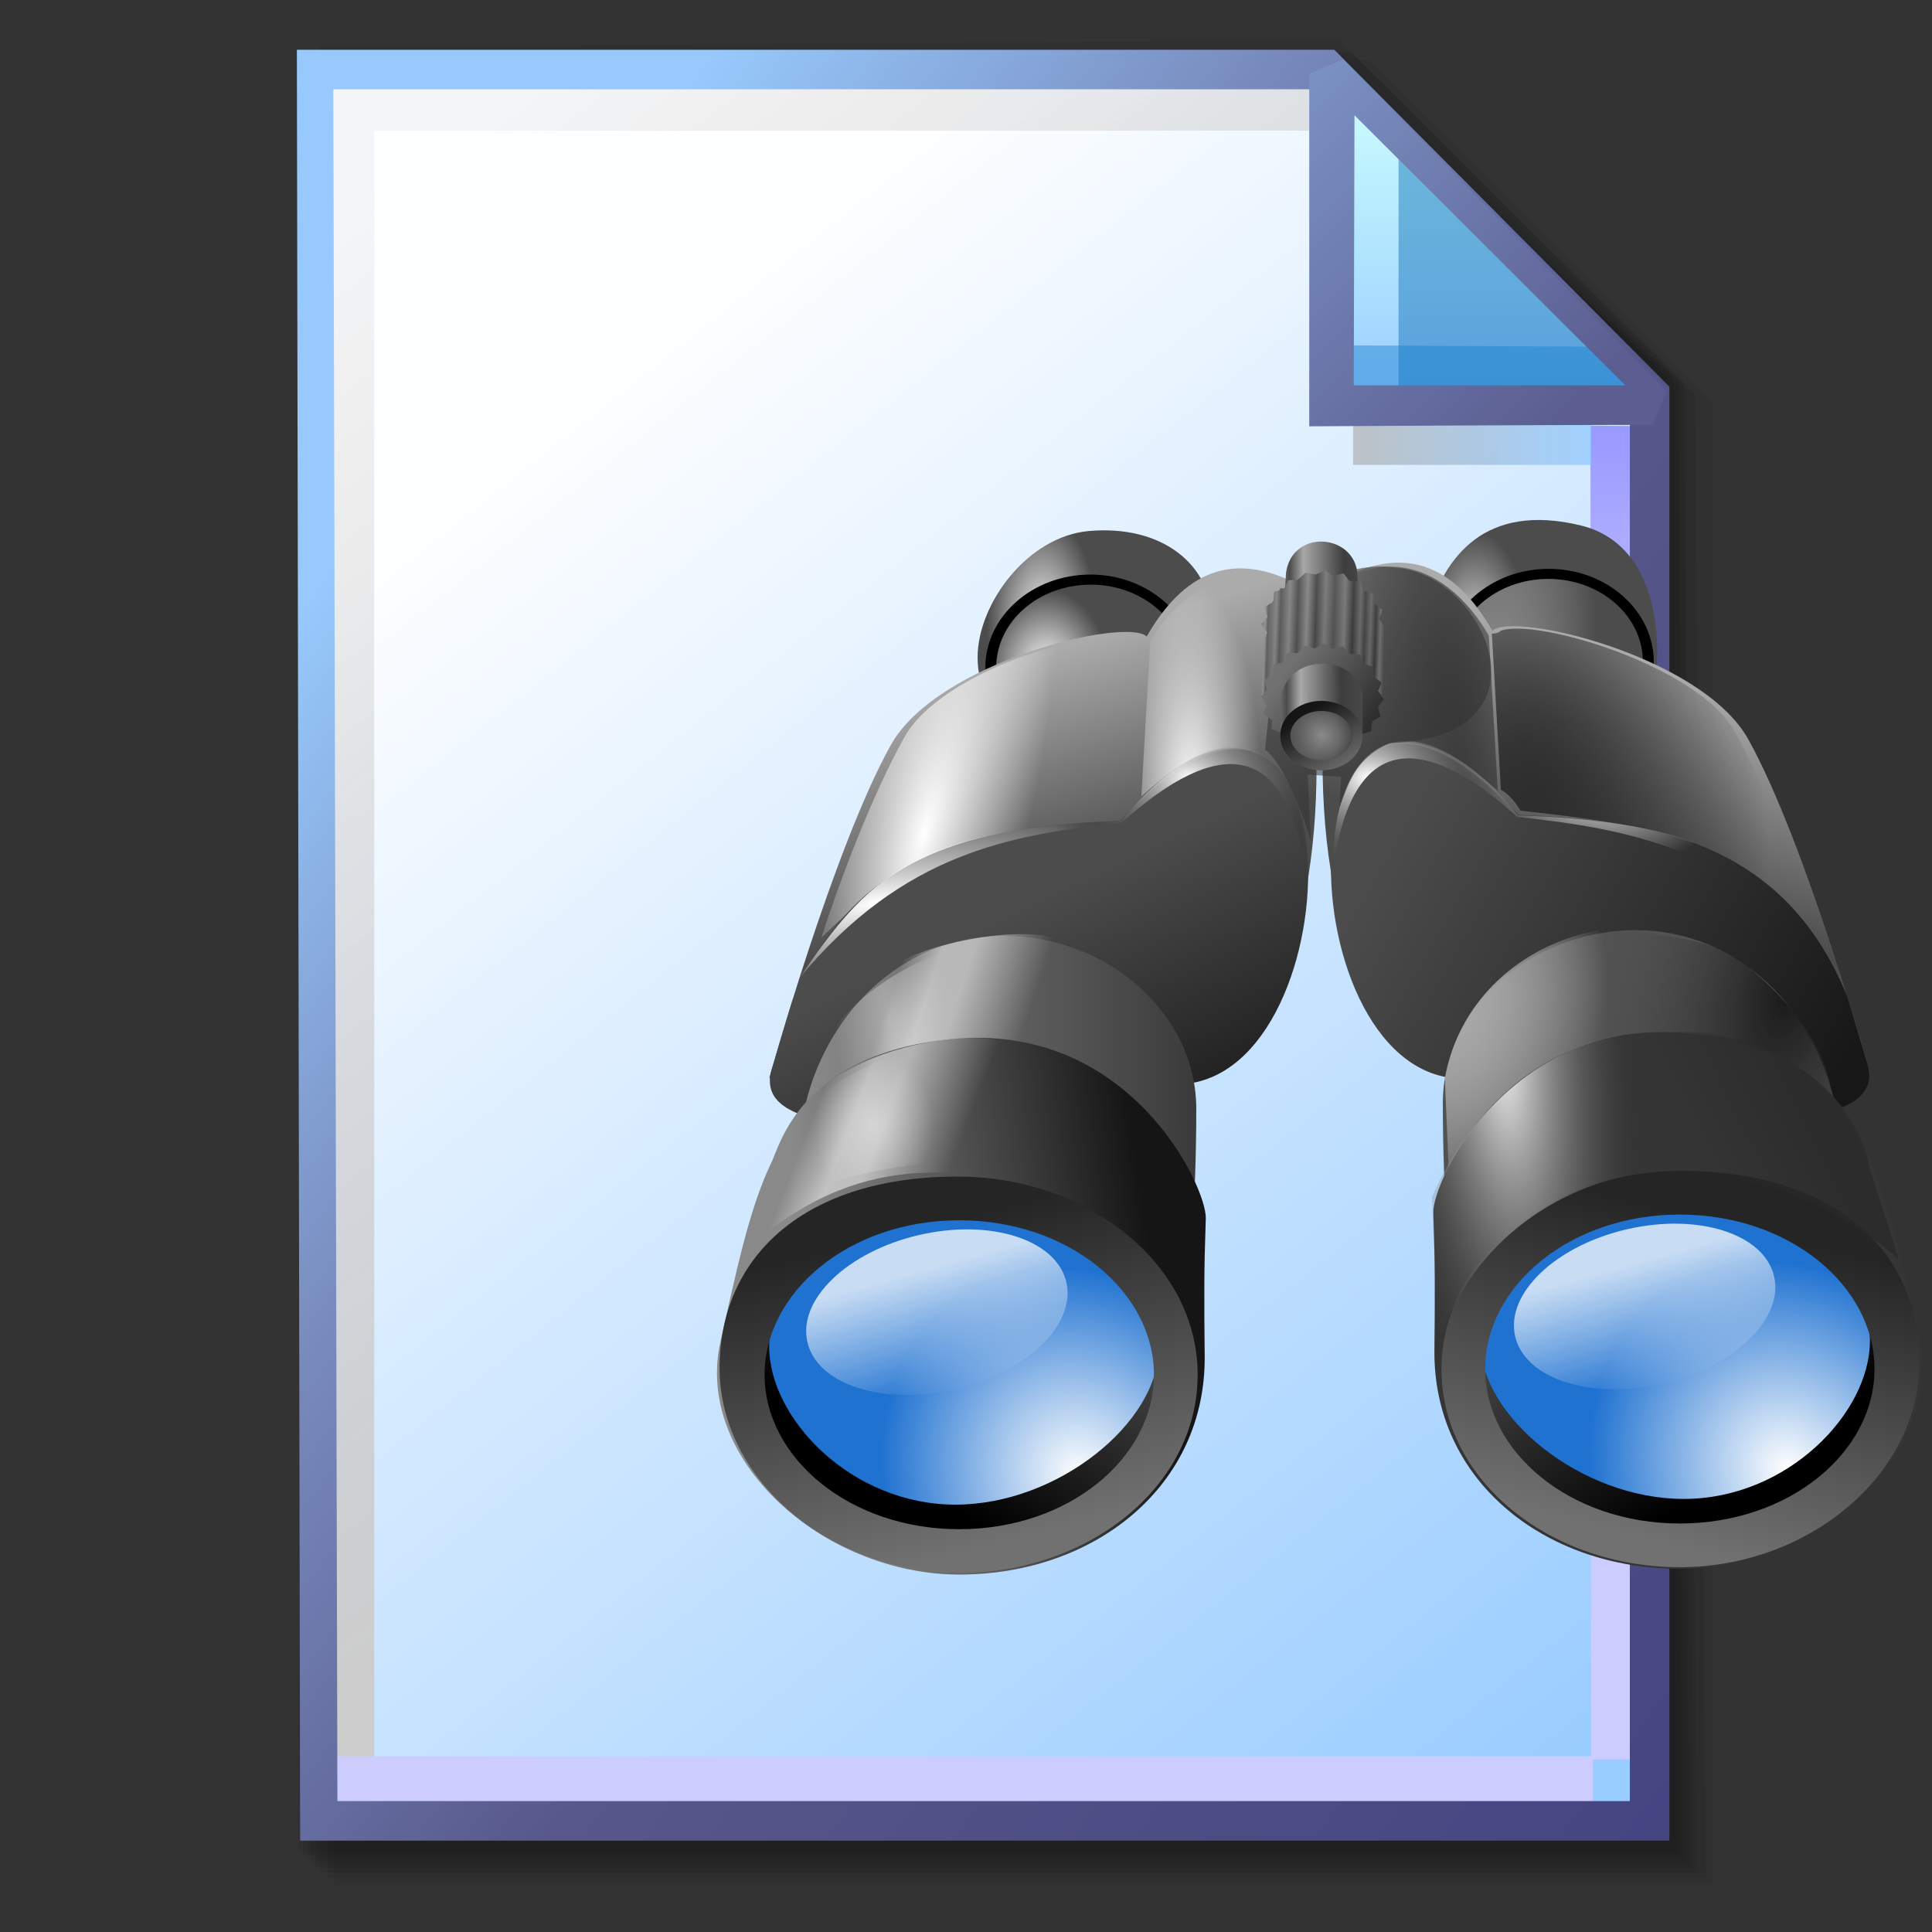 <?xml version="1.0" encoding="UTF-8" standalone="no"?>
<!-- Created with Inkscape (http://www.inkscape.org/) -->

<svg
   width="256mm"
   height="256mm"
   viewBox="0 0 256 256"
   version="1.1"
   id="svg1"
   inkscape:version="1.3.2 (091e20ef0f, 2023-11-25)"
   xml:space="preserve"
   sodipodi:docname="file-search-02.svg"
   xmlns:inkscape="http://www.inkscape.org/namespaces/inkscape"
   xmlns:sodipodi="http://sodipodi.sourceforge.net/DTD/sodipodi-0.dtd"
   xmlns:xlink="http://www.w3.org/1999/xlink"
   xmlns="http://www.w3.org/2000/svg"
   xmlns:svg="http://www.w3.org/2000/svg"
   xmlns:rdf="http://www.w3.org/1999/02/22-rdf-syntax-ns#"
   xmlns:cc="http://creativecommons.org/ns#"
   xmlns:dc="http://purl.org/dc/elements/1.1/"><rect x="0" y="0" width="256" height="256" fill="#333333" stroke="none"/><defs
     id="defs1"><linearGradient
       id="linearGradient26"
       inkscape:collect="always"><stop
         style="stop-color:#7b91c4;stop-opacity:1;"
         offset="0"
         id="stop26" /><stop
         style="stop-color:#5c5e91;stop-opacity:1"
         offset="1"
         id="stop27" /></linearGradient><linearGradient
       id="linearGradient24"
       inkscape:collect="always"><stop
         style="stop-color:#c7fafe;stop-opacity:1;"
         offset="0"
         id="stop24" /><stop
         style="stop-color:#9acdff;stop-opacity:1"
         offset="1"
         id="stop25" /></linearGradient><linearGradient
       id="linearGradient22"
       inkscape:collect="always"><stop
         style="stop-color:#adaeae;stop-opacity:0.825;"
         offset="0"
         id="stop22" /><stop
         style="stop-color:#8ac5fe;stop-opacity:0.836;"
         offset="1"
         id="stop23" /></linearGradient><linearGradient
       id="linearGradient18"
       inkscape:collect="always"><stop
         style="stop-color:#9797ff;stop-opacity:1;"
         offset="0"
         id="stop18" /><stop
         style="stop-color:#ccccff;stop-opacity:1;"
         offset="0.3"
         id="stop20" /><stop
         style="stop-color:#ccccff;stop-opacity:1;"
         offset="1"
         id="stop19" /></linearGradient><linearGradient
       id="linearGradient16"
       inkscape:collect="always"><stop
         style="stop-color:#cdcdcd;stop-opacity:0.175;"
         offset="0"
         id="stop16" /><stop
         style="stop-color:#cdcdcd;stop-opacity:1;"
         offset="1"
         id="stop17" /></linearGradient><linearGradient
       id="linearGradient12"
       inkscape:collect="always"><stop
         style="stop-color:#fdfeff;stop-opacity:1;"
         offset="0"
         id="stop13" /><stop
         style="stop-color:#99ccff;stop-opacity:1;"
         offset="1"
         id="stop14" /></linearGradient><linearGradient
       id="linearGradient9"
       inkscape:collect="always"><stop
         style="stop-color:#97c9fc;stop-opacity:1;"
         offset="0"
         id="stop9" /><stop
         style="stop-color:#7788bb;stop-opacity:1"
         offset="0.25"
         id="stop12" /><stop
         style="stop-color:#57578a;stop-opacity:1"
         offset="0.5"
         id="stop11" /><stop
         style="stop-color:#444482;stop-opacity:1;"
         offset="1"
         id="stop10" /></linearGradient><linearGradient
       inkscape:collect="always"
       xlink:href="#linearGradient9"
       id="linearGradient10"
       x1="31.622"
       y1="100.24"
       x2="221.195"
       y2="240.29"
       gradientUnits="userSpaceOnUse" /><linearGradient
       inkscape:collect="always"
       xlink:href="#linearGradient12"
       id="linearGradient14"
       x1="73.583"
       y1="62.021"
       x2="207.03"
       y2="229.599"
       gradientUnits="userSpaceOnUse" /><linearGradient
       inkscape:collect="always"
       xlink:href="#linearGradient16"
       id="linearGradient17"
       x1="57.531"
       y1="26.421"
       x2="147.132"
       y2="144.341"
       gradientUnits="userSpaceOnUse" /><linearGradient
       inkscape:collect="always"
       xlink:href="#linearGradient18"
       id="linearGradient19"
       x1="209.825"
       y1="58.536"
       x2="210.583"
       y2="194.577"
       gradientUnits="userSpaceOnUse" /><linearGradient
       inkscape:collect="always"
       xlink:href="#linearGradient22"
       id="linearGradient23"
       x1="177.192"
       y1="58.991"
       x2="207.32"
       y2="58.991"
       gradientUnits="userSpaceOnUse" /><linearGradient
       inkscape:collect="always"
       xlink:href="#linearGradient24"
       id="linearGradient25"
       x1="176.32"
       y1="20.127"
       x2="176.32"
       y2="56.696"
       gradientUnits="userSpaceOnUse" /><linearGradient
       inkscape:collect="always"
       xlink:href="#linearGradient26"
       id="linearGradient27"
       x1="172.597"
       y1="13.512"
       x2="210.544"
       y2="51.286"
       gradientUnits="userSpaceOnUse" /><linearGradient
       inkscape:collect="always"
       xlink:href="#linearGradient471"
       id="linearGradient26-7"
       gradientUnits="userSpaceOnUse"
       x1="50.894"
       y1="166.696"
       x2="123.611"
       y2="53.465" /><linearGradient
       id="linearGradient471"
       gradientUnits="userSpaceOnUse"
       x1="50.894"
       y1="166.696"
       x2="123.611"
       y2="53.465"><stop
         offset="0"
         style="stop-color:#FFFFFF"
         id="stop470" /><stop
         offset="1"
         style="stop-color:#40b7ff;stop-opacity:1;"
         id="stop471" /></linearGradient><linearGradient
       inkscape:collect="always"
       xlink:href="#linearGradient469"
       id="linearGradient36"
       gradientUnits="userSpaceOnUse"
       x1="114.98"
       y1="16.85"
       x2="90.17"
       y2="38.863" /><linearGradient
       id="linearGradient469"
       gradientUnits="userSpaceOnUse"
       x1="114.98"
       y1="16.85"
       x2="90.17"
       y2="38.863"><stop
         offset="0"
         style="stop-color:#001579;stop-opacity:1;"
         id="stop459" /><stop
         offset="0.287"
         style="stop-color:#FFFFFF"
         id="stop460" /><stop
         offset="0.447"
         style="stop-color:#FFFFFF"
         id="stop461" /><stop
         offset="0.489"
         style="stop-color:#bdccfd;stop-opacity:1;"
         id="stop462" /><stop
         offset="0.568"
         style="stop-color:#479dff;stop-opacity:1;"
         id="stop463" /><stop
         offset="0.646"
         style="stop-color:#0053e2;stop-opacity:1;"
         id="stop464" /><stop
         offset="0.723"
         style="stop-color:#02378e;stop-opacity:1;"
         id="stop465" /><stop
         offset="0.798"
         style="stop-color:#00309d;stop-opacity:1;"
         id="stop466" /><stop
         offset="0.871"
         style="stop-color:#002b6f;stop-opacity:1;"
         id="stop467" /><stop
         offset="0.939"
         style="stop-color:#001b5c;stop-opacity:1;"
         id="stop468" /><stop
         offset="1"
         style="stop-color:#002882;stop-opacity:1;"
         id="stop469" /></linearGradient><linearGradient
       inkscape:collect="always"
       xlink:href="#linearGradient458"
       id="linearGradient38"
       gradientUnits="userSpaceOnUse"
       x1="-9.575"
       y1="-40.623"
       x2="111.434"
       y2="127.907" /><linearGradient
       id="linearGradient458"
       gradientUnits="userSpaceOnUse"
       x1="-9.575"
       y1="-40.623"
       x2="111.434"
       y2="127.907"><stop
         offset="0"
         style="stop-color:#FFFFFF"
         id="stop457" /><stop
         offset="1"
         style="stop-color:#001681;stop-opacity:1;"
         id="stop458" /></linearGradient><linearGradient
       inkscape:collect="always"
       xlink:href="#linearGradient456"
       id="linearGradient39"
       gradientUnits="userSpaceOnUse"
       x1="-9.575"
       y1="-40.623"
       x2="111.434"
       y2="127.907" /><linearGradient
       id="linearGradient456"
       gradientUnits="userSpaceOnUse"
       x1="-9.575"
       y1="-40.623"
       x2="111.434"
       y2="127.907"><stop
         offset="0"
         style="stop-color:#FFFFFF"
         id="stop455" /><stop
         offset="1"
         style="stop-color:#0035b3;stop-opacity:1;"
         id="stop456" /></linearGradient><linearGradient
       inkscape:collect="always"
       xlink:href="#linearGradient454"
       id="linearGradient40"
       gradientUnits="userSpaceOnUse"
       x1="-11.986"
       y1="-32.738"
       x2="159.964"
       y2="185.965" /><linearGradient
       id="linearGradient454"
       gradientUnits="userSpaceOnUse"
       x1="-11.986"
       y1="-32.738"
       x2="159.964"
       y2="185.965"><stop
         offset="0"
         style="stop-color:#FFFFFF"
         id="stop453" /><stop
         offset="1"
         style="stop-color:#001a5d;stop-opacity:1;"
         id="stop454" /></linearGradient><linearGradient
       inkscape:collect="always"
       xlink:href="#linearGradient452"
       id="linearGradient42"
       gradientUnits="userSpaceOnUse"
       x1="54.35"
       y1="43.624"
       x2="240.212"
       y2="328.129" /><linearGradient
       id="linearGradient452"
       gradientUnits="userSpaceOnUse"
       x1="54.35"
       y1="43.624"
       x2="240.212"
       y2="328.129"
       spreadMethod="pad"><stop
         offset="0"
         style="stop-color:#FFFFFF"
         id="stop451" /><stop
         offset="1"
         style="stop-color:#0032b8;stop-opacity:1;"
         id="stop452" /></linearGradient><linearGradient
       inkscape:collect="always"
       xlink:href="#linearGradient450"
       id="linearGradient44"
       gradientUnits="userSpaceOnUse"
       x1="-21.012"
       y1="-56.94"
       x2="129.074"
       y2="151.31" /><linearGradient
       id="linearGradient450"
       gradientUnits="userSpaceOnUse"
       x1="-21.012"
       y1="-56.94"
       x2="129.074"
       y2="151.31"><stop
         offset="0"
         style="stop-color:#FFFFFF"
         id="stop449" /><stop
         offset="1"
         style="stop-color:#002e6e;stop-opacity:1;"
         id="stop450" /></linearGradient><linearGradient
       inkscape:collect="always"
       xlink:href="#linearGradient448"
       id="linearGradient46"
       gradientUnits="userSpaceOnUse"
       x1="164.516"
       y1="191.966"
       x2="101.134"
       y2="1.162" /><linearGradient
       id="linearGradient448"
       gradientUnits="userSpaceOnUse"
       x1="164.516"
       y1="191.966"
       x2="101.134"
       y2="1.162"><stop
         offset="0"
         style="stop-color:#FFFFFF"
         id="stop447" /><stop
         offset="1"
         style="stop-color:#00398d;stop-opacity:1;"
         id="stop448" /></linearGradient><linearGradient
       inkscape:collect="always"
       xlink:href="#linearGradient446"
       id="linearGradient47"
       gradientUnits="userSpaceOnUse"
       x1="140.928"
       y1="109.084"
       x2="114.049"
       y2="28.167" /><linearGradient
       id="linearGradient446"
       gradientUnits="userSpaceOnUse"
       x1="140.928"
       y1="109.084"
       x2="114.049"
       y2="28.167"><stop
         offset="0"
         style="stop-color:#FFFFFF"
         id="stop445" /><stop
         offset="1"
         style="stop-color:#004486;stop-opacity:1;"
         id="stop446" /></linearGradient><linearGradient
       inkscape:collect="always"
       xlink:href="#linearGradient444"
       id="linearGradient48"
       gradientUnits="userSpaceOnUse"
       x1="108.971"
       y1="22.131"
       x2="113.887"
       y2="17.215" /><linearGradient
       id="linearGradient444"
       gradientUnits="userSpaceOnUse"
       x1="108.971"
       y1="22.131"
       x2="113.887"
       y2="17.215"
       spreadMethod="pad"><stop
         offset="0"
         style="stop-color:#FFFFFF"
         id="stop442" /><stop
         offset="0.472"
         style="stop-color:#1395ff;stop-opacity:1;"
         id="stop443" /><stop
         offset="1"
         style="stop-color:#003762;stop-opacity:1;"
         id="stop444" /></linearGradient><linearGradient
       inkscape:collect="always"
       xlink:href="#linearGradient441"
       id="linearGradient51"
       gradientUnits="userSpaceOnUse"
       x1="81.01"
       y1="52.613"
       x2="147.916"
       y2="-19.63" /><linearGradient
       id="linearGradient441"
       gradientUnits="userSpaceOnUse"
       x1="81.01"
       y1="52.613"
       x2="147.916"
       y2="-19.63"
       spreadMethod="pad"><stop
         offset="0"
         style="stop-color:#FFFFFF"
         id="stop440" /><stop
         offset="1"
         style="stop-color:#2088ff;stop-opacity:1;"
         id="stop441" /></linearGradient><radialGradient
       inkscape:collect="always"
       xlink:href="#linearGradient10-5"
       id="radialGradient30"
       cx="71.127"
       cy="44.587"
       fx="71.127"
       fy="44.587"
       r="23.195"
       gradientTransform="matrix(0.481,-0.012,0.024,1.007,35.807,0.478)"
       gradientUnits="userSpaceOnUse" /><linearGradient
       id="linearGradient10-5"
       inkscape:collect="always"><stop
         style="stop-color:#fefefe;stop-opacity:1;"
         offset="0"
         id="stop16-3" /><stop
         style="stop-color:#fefefe;stop-opacity:0;"
         offset="1"
         id="stop29" /></linearGradient><radialGradient
       inkscape:collect="always"
       xlink:href="#linearGradient32"
       id="radialGradient33"
       cx="67.071"
       cy="52.309"
       fx="67.071"
       fy="52.309"
       r="18.731"
       gradientTransform="matrix(0.658,-0.029,0.038,0.874,25.604,8.809)"
       gradientUnits="userSpaceOnUse" /><linearGradient
       id="linearGradient32"
       inkscape:collect="always"><stop
         style="stop-color:#ffffff;stop-opacity:1;"
         offset="0"
         id="stop32" /><stop
         style="stop-color:#ffffff;stop-opacity:0;"
         offset="1"
         id="stop33" /></linearGradient><linearGradient
       inkscape:collect="always"
       xlink:href="#linearGradient4"
       id="linearGradient5"
       x1="89.669"
       y1="89.32"
       x2="76.218"
       y2="47.492"
       gradientUnits="userSpaceOnUse" /><linearGradient
       id="linearGradient4"
       inkscape:collect="always"><stop
         style="stop-color:#4c4c4c;stop-opacity:1;"
         offset="0"
         id="stop4" /><stop
         style="stop-color:#ababab;stop-opacity:1;"
         offset="1"
         id="stop5" /></linearGradient><radialGradient
       inkscape:collect="always"
       xlink:href="#linearGradient32"
       id="radialGradient38"
       cx="100.226"
       cy="77.52"
       fx="100.226"
       fy="77.52"
       r="14.155"
       gradientTransform="matrix(1,0,0,2.989,0,-154.448)"
       gradientUnits="userSpaceOnUse" /><radialGradient
       inkscape:collect="always"
       xlink:href="#linearGradient32"
       id="radialGradient40"
       cx="44.396"
       cy="81.908"
       fx="44.396"
       fy="81.908"
       r="31.352"
       gradientTransform="matrix(0.609,0.161,-0.58,2.191,67.98,-102.038)"
       gradientUnits="userSpaceOnUse" /><linearGradient
       inkscape:collect="always"
       xlink:href="#linearGradient6"
       id="linearGradient7"
       x1="75.44"
       y1="94.776"
       x2="101.264"
       y2="149.433"
       gradientUnits="userSpaceOnUse" /><linearGradient
       id="linearGradient6"
       inkscape:collect="always"><stop
         style="stop-color:#4c4c4c;stop-opacity:1;"
         offset="0"
         id="stop6" /><stop
         style="stop-color:#171717;stop-opacity:1;"
         offset="1"
         id="stop7" /></linearGradient><radialGradient
       inkscape:collect="always"
       xlink:href="#linearGradient32"
       id="radialGradient9"
       cx="32.635"
       cy="96.247"
       fx="32.635"
       fy="96.247"
       r="50.247"
       gradientTransform="matrix(0.92,-0.247,0.081,0.3,-0.078,77.602)"
       gradientUnits="userSpaceOnUse" /><radialGradient
       inkscape:collect="always"
       xlink:href="#linearGradient9-5"
       id="radialGradient11"
       cx="94.01"
       cy="54.336"
       fx="94.01"
       fy="54.336"
       r="50.247"
       gradientTransform="matrix(0.58,0.013,-0.01,0.456,45.888,47.759)"
       gradientUnits="userSpaceOnUse" /><linearGradient
       id="linearGradient9-5"
       inkscape:collect="always"><stop
         style="stop-color:#ffffff;stop-opacity:1;"
         offset="0"
         id="stop10-6" /><stop
         style="stop-color:#000000;stop-opacity:0;"
         offset="1"
         id="stop11-2" /></linearGradient><radialGradient
       inkscape:collect="always"
       xlink:href="#linearGradient20"
       id="radialGradient22"
       cx="76.384"
       cy="211.927"
       fx="76.384"
       fy="211.927"
       r="42.362"
       gradientTransform="matrix(0.768,-0.473,0.526,0.854,-91.726,67.24)"
       gradientUnits="userSpaceOnUse" /><linearGradient
       id="linearGradient20"
       inkscape:collect="always"><stop
         style="stop-color:#ffffff;stop-opacity:1;"
         offset="0"
         id="stop21" /><stop
         style="stop-color:#2072d1;stop-opacity:1;"
         offset="1"
         id="stop22-9" /></linearGradient><linearGradient
       inkscape:collect="always"
       xlink:href="#linearGradient22-2"
       id="linearGradient24-1"
       x1="9.301"
       y1="169.991"
       x2="10.738"
       y2="201.892"
       gradientUnits="userSpaceOnUse"
       gradientTransform="matrix(0.788,0,0,0.79,-1.866,43.225)" /><linearGradient
       id="linearGradient22-2"
       inkscape:collect="always"><stop
         style="stop-color:#ffffff;stop-opacity:0.753;"
         offset="0"
         id="stop23-7" /><stop
         style="stop-color:#ffffff;stop-opacity:0;"
         offset="1"
         id="stop24-0" /></linearGradient><linearGradient
       inkscape:collect="always"
       xlink:href="#linearGradient11"
       id="linearGradient117"
       gradientUnits="userSpaceOnUse"
       gradientTransform="matrix(1.102,0,0,0.857,0.306,13.91)"
       x1="20.847"
       y1="146.464"
       x2="93.277"
       y2="146.464" /><linearGradient
       id="linearGradient11"
       inkscape:collect="always"><stop
         style="stop-color:#8a8a8a;stop-opacity:1;"
         offset="0"
         id="stop12-9" /><stop
         style="stop-color:#393939;stop-opacity:1;"
         offset="1"
         id="stop13-3" /></linearGradient><linearGradient
       inkscape:collect="always"
       xlink:href="#linearGradient14-0"
       id="linearGradient16-6"
       gradientUnits="userSpaceOnUse"
       x1="42.229"
       y1="112.529"
       x2="68.154"
       y2="121.081" /><linearGradient
       id="linearGradient14-0"
       inkscape:collect="always"><stop
         style="stop-color:#ffffff;stop-opacity:0;"
         offset="0"
         id="stop14-6" /><stop
         style="stop-color:#ffffff;stop-opacity:0.511;"
         offset="0.255"
         id="stop19-2" /><stop
         style="stop-color:#ffffff;stop-opacity:0.531;"
         offset="0.466"
         id="stop20-6" /><stop
         style="stop-color:#ffffff;stop-opacity:0;"
         offset="1"
         id="stop15" /></linearGradient><radialGradient
       inkscape:collect="always"
       xlink:href="#linearGradient17-1"
       id="radialGradient18"
       cx="42.03"
       cy="116.618"
       fx="42.03"
       fy="116.618"
       r="10.824"
       gradientTransform="matrix(1,-0.026,0.075,2.882,-10.148,-213.341)"
       gradientUnits="userSpaceOnUse" /><linearGradient
       id="linearGradient17-1"
       inkscape:collect="always"><stop
         style="stop-color:#ffffff;stop-opacity:0.387;"
         offset="0"
         id="stop17-8" /><stop
         style="stop-color:#ffffff;stop-opacity:0;"
         offset="1"
         id="stop18-7" /></linearGradient><linearGradient
       inkscape:collect="always"
       xlink:href="#linearGradient25-9"
       id="linearGradient26-5"
       x1="24.318"
       y1="164.561"
       x2="90.449"
       y2="154.546"
       gradientUnits="userSpaceOnUse" /><linearGradient
       id="linearGradient25-9"
       inkscape:collect="always"><stop
         style="stop-color:#898989;stop-opacity:1;"
         offset="0"
         id="stop25-2" /><stop
         style="stop-color:#151515;stop-opacity:1;"
         offset="1"
         id="stop26-0" /></linearGradient><linearGradient
       inkscape:collect="always"
       xlink:href="#linearGradient28"
       id="linearGradient27-2"
       gradientUnits="userSpaceOnUse"
       x1="25.387"
       y1="236.991"
       x2="75.215"
       y2="155.348"
       gradientTransform="translate(11.906,-28.31)" /><linearGradient
       id="linearGradient28"
       inkscape:collect="always"><stop
         style="stop-color:#000000;stop-opacity:1;"
         offset="0"
         id="stop27-3" /><stop
         style="stop-color:#919191;stop-opacity:1;"
         offset="1"
         id="stop28" /></linearGradient><linearGradient
       inkscape:collect="always"
       xlink:href="#linearGradient30"
       id="linearGradient31"
       x1="62.011"
       y1="158.87"
       x2="77.643"
       y2="221.946"
       gradientUnits="userSpaceOnUse" /><linearGradient
       id="linearGradient30"
       inkscape:collect="always"><stop
         style="stop-color:#252525;stop-opacity:1;"
         offset="0"
         id="stop30" /><stop
         style="stop-color:#717171;stop-opacity:1;"
         offset="1"
         id="stop31" /></linearGradient><linearGradient
       inkscape:collect="always"
       xlink:href="#linearGradient14-0"
       id="linearGradient29"
       gradientUnits="userSpaceOnUse"
       x1="42.44"
       y1="112.657"
       x2="68.853"
       y2="124.125" /><radialGradient
       inkscape:collect="always"
       xlink:href="#linearGradient17-1"
       id="radialGradient29"
       gradientUnits="userSpaceOnUse"
       gradientTransform="matrix(0.762,0.883,-0.863,2.808,110.656,-255.221)"
       cx="55.402"
       cy="114.771"
       fx="55.402"
       fy="114.771"
       r="10.824" /><radialGradient
       inkscape:collect="always"
       xlink:href="#linearGradient79"
       id="radialGradient61"
       gradientUnits="userSpaceOnUse"
       gradientTransform="matrix(0.481,-0.012,0.024,1.007,35.807,0.478)"
       cx="121.374"
       cy="49.939"
       fx="121.374"
       fy="49.939"
       r="23.195" /><linearGradient
       id="linearGradient79"
       inkscape:collect="always"><stop
         style="stop-color:#f1f1f1;stop-opacity:1;"
         offset="0"
         id="stop78" /><stop
         style="stop-color:#dcdcdc;stop-opacity:0;"
         offset="1"
         id="stop79" /></linearGradient><radialGradient
       inkscape:collect="always"
       xlink:href="#linearGradient81"
       id="radialGradient62"
       gradientUnits="userSpaceOnUse"
       gradientTransform="matrix(1.031,-0.14,0.266,1.956,-11.423,-40.267)"
       cx="85.596"
       cy="52.82"
       fx="85.596"
       fy="52.82"
       r="18.731" /><linearGradient
       id="linearGradient81"
       inkscape:collect="always"><stop
         style="stop-color:#868686;stop-opacity:1;"
         offset="0"
         id="stop80" /><stop
         style="stop-color:#aaaaaa;stop-opacity:0;"
         offset="1"
         id="stop81" /></linearGradient><radialGradient
       inkscape:collect="always"
       xlink:href="#linearGradient77"
       id="radialGradient63"
       gradientUnits="userSpaceOnUse"
       gradientTransform="matrix(1.491,0.121,-0.587,7.219,-2.281,-492.744)"
       cx="97.668"
       cy="77.193"
       fx="97.668"
       fy="77.193"
       r="14.155" /><linearGradient
       id="linearGradient77"
       inkscape:collect="always"><stop
         style="stop-color:#3c3c3c;stop-opacity:1;"
         offset="0"
         id="stop76" /><stop
         style="stop-color:#252525;stop-opacity:0;"
         offset="1"
         id="stop77" /></linearGradient><radialGradient
       inkscape:collect="always"
       xlink:href="#linearGradient75"
       id="radialGradient64"
       gradientUnits="userSpaceOnUse"
       gradientTransform="matrix(1.426,0.213,-0.352,2.355,14.165,-114.994)"
       cx="67.14"
       cy="76.931"
       fx="67.14"
       fy="76.931"
       r="31.352" /><linearGradient
       id="linearGradient75"
       inkscape:collect="always"><stop
         style="stop-color:#2d2d2d;stop-opacity:1;"
         offset="0"
         id="stop74" /><stop
         style="stop-color:#000000;stop-opacity:0;"
         offset="1"
         id="stop75" /></linearGradient><linearGradient
       inkscape:collect="always"
       xlink:href="#linearGradient6"
       id="linearGradient64"
       gradientUnits="userSpaceOnUse"
       x1="109.836"
       y1="82.87"
       x2="21.511"
       y2="133.369" /><radialGradient
       inkscape:collect="always"
       xlink:href="#linearGradient32"
       id="radialGradient65"
       gradientUnits="userSpaceOnUse"
       gradientTransform="matrix(0.506,-0.161,0.094,0.296,38.279,69.059)"
       cx="59.145"
       cy="51.4"
       fx="59.145"
       fy="51.4"
       r="50.247" /><radialGradient
       inkscape:collect="always"
       xlink:href="#linearGradient9-5"
       id="radialGradient66"
       gradientUnits="userSpaceOnUse"
       gradientTransform="matrix(0.58,0.013,-0.01,0.456,45.888,47.759)"
       cx="122.398"
       cy="55.993"
       fx="122.398"
       fy="55.993"
       r="50.247" /><radialGradient
       inkscape:collect="always"
       xlink:href="#linearGradient20"
       id="radialGradient67"
       gradientUnits="userSpaceOnUse"
       gradientTransform="matrix(0.768,-0.473,0.526,0.854,-91.726,67.24)"
       cx="76.384"
       cy="211.927"
       fx="76.384"
       fy="211.927"
       r="42.362" /><linearGradient
       inkscape:collect="always"
       xlink:href="#linearGradient99"
       id="linearGradient67"
       gradientUnits="userSpaceOnUse"
       gradientTransform="matrix(0.788,0,0,0.79,-1.866,43.225)"
       x1="9.301"
       y1="169.991"
       x2="10.738"
       y2="201.892" /><linearGradient
       id="linearGradient99"
       inkscape:collect="always"><stop
         style="stop-color:#ffffff;stop-opacity:0.752;"
         offset="0"
         id="stop98" /><stop
         style="stop-color:#ffffff;stop-opacity:0;"
         offset="1"
         id="stop99" /></linearGradient><radialGradient
       inkscape:collect="always"
       xlink:href="#linearGradient86"
       id="radialGradient87"
       cx="30.915"
       cy="124.11"
       fx="30.915"
       fy="124.11"
       r="29.132"
       gradientTransform="matrix(1.192,-0.365,0.77,2.518,-100.138,-185.955)"
       gradientUnits="userSpaceOnUse" /><linearGradient
       id="linearGradient86"
       inkscape:collect="always"><stop
         style="stop-color:#161616;stop-opacity:1;"
         offset="0"
         id="stop86" /><stop
         style="stop-color:#4b4b4b;stop-opacity:0;"
         offset="1"
         id="stop87" /></linearGradient><radialGradient
       inkscape:collect="always"
       xlink:href="#linearGradient93"
       id="radialGradient91"
       gradientUnits="userSpaceOnUse"
       gradientTransform="matrix(1.055,-0.171,0.229,1.413,-10.573,-43.147)"
       cx="77.878"
       cy="124.754"
       fx="77.878"
       fy="124.754"
       r="29.132" /><linearGradient
       id="linearGradient93"
       inkscape:collect="always"><stop
         style="stop-color:#a9a9a9;stop-opacity:1;"
         offset="0"
         id="stop92" /><stop
         style="stop-color:#ffffff;stop-opacity:0;"
         offset="1"
         id="stop93" /></linearGradient><linearGradient
       inkscape:collect="always"
       xlink:href="#linearGradient91"
       id="linearGradient74"
       gradientUnits="userSpaceOnUse"
       x1="22.832"
       y1="101.417"
       x2="68.853"
       y2="124.125" /><linearGradient
       id="linearGradient91"
       inkscape:collect="always"><stop
         style="stop-color:#272727;stop-opacity:0;"
         offset="0"
         id="stop88" /><stop
         style="stop-color:#292929;stop-opacity:0.636;"
         offset="0.255"
         id="stop89" /><stop
         style="stop-color:#292929;stop-opacity:0.8;"
         offset="0.466"
         id="stop90" /><stop
         style="stop-color:#2a2a2a;stop-opacity:0;"
         offset="1"
         id="stop91" /></linearGradient><radialGradient
       inkscape:collect="always"
       xlink:href="#linearGradient94"
       id="radialGradient95"
       cx="68.48"
       cy="219.914"
       fx="68.48"
       fy="219.914"
       r="41.595"
       gradientTransform="matrix(1.08,-3.987,0.627,-0.241,-109.898,439.515)"
       gradientUnits="userSpaceOnUse" /><linearGradient
       id="linearGradient94"
       inkscape:collect="always"><stop
         style="stop-color:#f4f4f4;stop-opacity:1;"
         offset="0"
         id="stop94" /><stop
         style="stop-color:#525252;stop-opacity:0;"
         offset="1"
         id="stop95" /></linearGradient><linearGradient
       inkscape:collect="always"
       xlink:href="#linearGradient15"
       id="linearGradient114"
       gradientUnits="userSpaceOnUse"
       x1="117.866"
       y1="58.478"
       x2="135.143"
       y2="58.455"
       gradientTransform="translate(0.601,-24.522)" /><linearGradient
       id="linearGradient15"
       inkscape:collect="always"><stop
         style="stop-color:#6d6d6d;stop-opacity:1;"
         offset="0"
         id="stop55" /><stop
         style="stop-color:#4c4c4c;stop-opacity:1;"
         offset="0.084"
         id="stop56" /><stop
         style="stop-color:#a8a8a8;stop-opacity:1;"
         offset="0.244"
         id="stop57" /><stop
         style="stop-color:#3e3e3e;stop-opacity:1;"
         offset="0.708"
         id="stop58" /><stop
         style="stop-color:#4a4a4a;stop-opacity:1;"
         offset="1"
         id="stop59" /></linearGradient><linearGradient
       inkscape:collect="always"
       xlink:href="#linearGradient63"
       id="linearGradient65"
       x1="113.169"
       y1="42.378"
       x2="137.663"
       y2="43.228"
       gradientUnits="userSpaceOnUse" /><linearGradient
       id="linearGradient63"
       inkscape:collect="always"><stop
         style="stop-color:#494949;stop-opacity:1;"
         offset="0"
         id="stop63" /><stop
         style="stop-color:#6e6e6e;stop-opacity:1;"
         offset="0.028"
         id="stop65" /><stop
         style="stop-color:#2e2e2e;stop-opacity:1;"
         offset="0.049"
         id="stop66" /><stop
         style="stop-color:#5e5e5e;stop-opacity:1;"
         offset="0.114"
         id="stop67" /><stop
         style="stop-color:#2a2a2a;stop-opacity:1;"
         offset="0.149"
         id="stop68" /><stop
         style="stop-color:#636363;stop-opacity:1;"
         offset="0.221"
         id="stop69" /><stop
         style="stop-color:#282828;stop-opacity:1;"
         offset="0.287"
         id="stop70" /><stop
         style="stop-color:#6d6d6d;stop-opacity:1;"
         offset="0.363"
         id="stop71" /><stop
         style="stop-color:#272727;stop-opacity:1;"
         offset="0.434"
         id="stop72" /><stop
         style="stop-color:#646464;stop-opacity:1;"
         offset="0.508"
         id="stop73" /><stop
         style="stop-color:#3c3c3c;stop-opacity:1;"
         offset="0.582"
         id="stop82" /><stop
         style="stop-color:#6a6a6a;stop-opacity:1;"
         offset="0.667"
         id="stop83" /><stop
         style="stop-color:#2d2d2d;stop-opacity:1;"
         offset="0.735"
         id="stop84" /><stop
         style="stop-color:#606060;stop-opacity:1;"
         offset="0.795"
         id="stop85" /><stop
         style="stop-color:#3c3c3c;stop-opacity:1;"
         offset="0.833"
         id="stop100" /><stop
         style="stop-color:#646464;stop-opacity:1;"
         offset="0.881"
         id="stop103" /><stop
         style="stop-color:#383838;stop-opacity:1;"
         offset="0.922"
         id="stop113" /><stop
         style="stop-color:#6d6d6d;stop-opacity:1;"
         offset="0.961"
         id="stop114" /><stop
         style="stop-color:#494949;stop-opacity:1;"
         offset="1"
         id="stop64" /></linearGradient><linearGradient
       inkscape:collect="always"
       xlink:href="#linearGradient115"
       id="linearGradient116"
       x1="113.831"
       y1="34.629"
       x2="137.568"
       y2="42.378"
       gradientUnits="userSpaceOnUse" /><linearGradient
       id="linearGradient115"
       inkscape:collect="always"><stop
         style="stop-color:#ffffff;stop-opacity:0.531;"
         offset="0"
         id="stop115" /><stop
         style="stop-color:#ffffff;stop-opacity:0;"
         offset="1"
         id="stop116" /></linearGradient><linearGradient
       inkscape:collect="always"
       xlink:href="#linearGradient60"
       id="linearGradient61"
       x1="133.619"
       y1="62.035"
       x2="117.863"
       y2="50.554"
       gradientUnits="userSpaceOnUse"
       gradientTransform="translate(-0.501,-0.267)" /><linearGradient
       id="linearGradient60"
       inkscape:collect="always"><stop
         style="stop-color:#2e2e2e;stop-opacity:1;"
         offset="0"
         id="stop60" /><stop
         style="stop-color:#717171;stop-opacity:1;"
         offset="1"
         id="stop61" /></linearGradient><linearGradient
       inkscape:collect="always"
       xlink:href="#linearGradient15"
       id="linearGradient35"
       x1="117.866"
       y1="58.478"
       x2="135.143"
       y2="58.455"
       gradientUnits="userSpaceOnUse" /><radialGradient
       inkscape:collect="always"
       xlink:href="#linearGradient104"
       id="radialGradient105"
       cx="125.921"
       cy="65.419"
       fx="125.921"
       fy="65.419"
       r="7.149"
       gradientTransform="matrix(1.428,0.094,-0.081,1.218,-48.428,-26.189)"
       gradientUnits="userSpaceOnUse" /><linearGradient
       id="linearGradient104"
       inkscape:collect="always"><stop
         style="stop-color:#a3a3a3;stop-opacity:1;"
         offset="0"
         id="stop106" /><stop
         style="stop-color:#666666;stop-opacity:1;"
         offset="0.59"
         id="stop107" /><stop
         style="stop-color:#2c2c2c;stop-opacity:1;"
         offset="0.712"
         id="stop108" /><stop
         style="stop-color:#828282;stop-opacity:1;"
         offset="0.795"
         id="stop109" /><stop
         style="stop-color:#e9e9e9;stop-opacity:1;"
         offset="1"
         id="stop110" /></linearGradient><radialGradient
       inkscape:collect="always"
       xlink:href="#linearGradient109"
       id="radialGradient112"
       cx="121.841"
       cy="65.496"
       fx="121.841"
       fy="65.496"
       r="7.149"
       gradientTransform="matrix(1.899,-0.005,0.003,1.457,-111.968,-29.282)"
       gradientUnits="userSpaceOnUse" /><linearGradient
       id="linearGradient109"
       inkscape:collect="always"><stop
         style="stop-color:#303030;stop-opacity:0.728;"
         offset="0"
         id="stop111" /><stop
         style="stop-color:#212121;stop-opacity:0.358;"
         offset="0.5"
         id="stop112" /><stop
         style="stop-color:#191919;stop-opacity:0.364;"
         offset="0.75"
         id="stop117" /><stop
         style="stop-color:#121212;stop-opacity:0.683;"
         offset="1"
         id="stop118" /></linearGradient><linearGradient
       inkscape:collect="always"
       xlink:href="#linearGradient101"
       id="linearGradient102"
       x1="122.478"
       y1="61.338"
       x2="131.026"
       y2="74.567"
       gradientUnits="userSpaceOnUse" /><linearGradient
       id="linearGradient101"
       inkscape:collect="always"><stop
         style="stop-color:#151515;stop-opacity:1;"
         offset="0"
         id="stop119" /><stop
         style="stop-color:#7c7c7c;stop-opacity:1;"
         offset="1"
         id="stop120" /></linearGradient><linearGradient
       inkscape:collect="always"
       xlink:href="#linearGradient4"
       id="linearGradient3"
       gradientUnits="userSpaceOnUse"
       x1="89.669"
       y1="89.32"
       x2="76.218"
       y2="47.492" /><linearGradient
       inkscape:collect="always"
       xlink:href="#linearGradient11"
       id="linearGradient8"
       gradientUnits="userSpaceOnUse"
       gradientTransform="matrix(1.102,0,0,0.857,0.306,13.91)"
       x1="20.847"
       y1="146.464"
       x2="93.277"
       y2="146.464" /><linearGradient
       inkscape:collect="always"
       xlink:href="#linearGradient28"
       id="linearGradient13"
       gradientUnits="userSpaceOnUse"
       gradientTransform="translate(11.906,-28.31)"
       x1="25.387"
       y1="236.991"
       x2="75.215"
       y2="155.348" /><linearGradient
       inkscape:collect="always"
       xlink:href="#linearGradient30"
       id="linearGradient21"
       gradientUnits="userSpaceOnUse"
       x1="62.011"
       y1="158.87"
       x2="77.643"
       y2="221.946" /></defs><sodipodi:namedview
     id="base"
     pagecolor="#ffffff"
     bordercolor="#000000"
     borderopacity="0.3"
     inkscape:pageopacity="0.0"
     inkscape:pageshadow="2"
     inkscape:zoom="0.98994949"
     inkscape:cx="505.07627"
     inkscape:cy="476.792"
     inkscape:document-units="mm"
     inkscape:showpageshadow="2"
     inkscape:pagecheckerboard="0"
     inkscape:deskcolor="#d1d1d1"
     inkscape:current-layer="svg1"
     showguides="true"><sodipodi:guide
       position="92.475,162.188"
       orientation="0,-1"
       id="guide12"
       inkscape:locked="false" /><sodipodi:guide
       position="212.801,201.335"
       orientation="0,-1"
       id="guide27"
       inkscape:locked="false" /><sodipodi:guide
       position="177.333,251.791"
       orientation="1,0"
       id="guide28"
       inkscape:locked="false" /></sodipodi:namedview><g
     id="g28"
     transform="matrix(1.048,0,0,1.048,-6.407,-6.138)"><g
       id="g7"
       inkscape:label="shadow"
       style="display:inline"><path
         id="rect1"
         style="fill:#000000;fill-opacity:0.06;stroke-width:3.728;stroke-linecap:square"
         d="M 48.381,13.418 H 179.161 l 43.467,43.278 V 244.173 H 48.381 Z"
         sodipodi:nodetypes="cccccc" /><path
         id="path1"
         style="fill:#000000;fill-opacity:0.075;stroke-width:3.728;stroke-linecap:square"
         d="m 47.563,12.6 129.443,-0.134 43.467,43.278 1.336,187.61 H 47.563 Z"
         sodipodi:nodetypes="cccccc" /><path
         id="path2"
         style="fill:#000000;fill-opacity:0.06;stroke-width:3.728;stroke-linecap:square"
         d="m 46.494,11.793 128.976,-0.869 43.467,43.278 1.804,188.345 H 46.494 Z"
         sodipodi:nodetypes="cccccc" /><path
         id="path3"
         style="fill:#000000;fill-opacity:0.06;stroke-width:3.728;stroke-linecap:square"
         d="m 45.965,12.333 129.778,0.468 43.467,42.209 1.002,187.008 H 45.965 Z"
         sodipodi:nodetypes="cccccc" /><path
         id="path4"
         style="fill:#000000;fill-opacity:0.06;stroke-width:3.728;stroke-linecap:square"
         d="m 45.436,12.338 129.443,0.935 43.467,41.675 1.336,186.541 H 45.436 Z"
         sodipodi:nodetypes="cccccc" /><path
         id="path5"
         style="fill:#000000;fill-opacity:0.06;stroke-width:3.728;stroke-linecap:square"
         d="M 44.906,12.745 174.884,13.413 218.352,54.152 219.153,240.96 H 44.906 Z"
         sodipodi:nodetypes="cccccc" /><path
         id="path6"
         style="fill:#000000;fill-opacity:0.06;stroke-width:3.728;stroke-linecap:square"
         d="m 44.377,15.022 129.911,0.535 43.467,37.933 0.869,186.942 H 44.377 Z"
         sodipodi:nodetypes="cccccc" /><path
         id="path7"
         style="fill:#000000;fill-opacity:0.06;stroke-width:3.728;stroke-linecap:square"
         d="m 43.848,13.424 129.711,1.069 43.467,39.002 1.069,186.407 H 43.848 Z"
         sodipodi:nodetypes="cccccc" /></g><g
       id="g14"
       style="display:inline"><path
         style="color:#000000;fill:url(#linearGradient14);stroke-linecap:square;-inkscape-stroke:none"
         d="M 46.154,14.648 H 173.783 l 40.903,41.14 V 236.079 H 46.555 Z"
         id="path15"
         inkscape:label="headbgground" /><path
         id="rect16"
         style="display:inline;fill:url(#linearGradient17);fill-opacity:1;stroke-width:5;stroke-linecap:square"
         d="M 45.436,14.165 H 176.703 l 0.204,8.221 H 53.434 V 235.98 h -7.998 z"
         sodipodi:nodetypes="ccccccc" /><path
         id="rect17"
         style="fill:url(#linearGradient19);stroke-width:5;stroke-linecap:square"
         d="M 47.058,227.92 H 207.275 l -0.067,-168.246 7.317,0.067 0.067,168.547 -7.083,0.033 v 7.348 H 47.058 Z"
         sodipodi:nodetypes="ccccccccc" /><path
         style="color:#000000;fill:url(#linearGradient10);stroke-linecap:square;-inkscape-stroke:none"
         d="M 43.648,12.148 44.059,238.58 H 217.186 V 54.758 L 174.822,12.148 Z m 4.609,5 H 172.744 l 39.441,39.672 V 233.58 H 48.775 Z"
         id="path16"
         inkscape:label="headframe"
         sodipodi:nodetypes="cccccccccccc" /></g><g
       id="rect23"
       style="display:inline"><rect
         style="display:inline;fill:url(#linearGradient23);fill-opacity:0.834;stroke:none;stroke-width:5;stroke-linecap:square;stroke-dasharray:none;stroke-opacity:1"
         id="rect20"
         width="30.128"
         height="11.286"
         x="177.192"
         y="53.348" /><path
         style="color:#000000;display:inline;fill:url(#linearGradient25);stroke-linecap:square;stroke-linejoin:bevel;-inkscape-stroke:none"
         d="m 174.153,15.119 40.916,41.955 H 174.814 Z"
         id="path25" /><g
         id="g27"><path
           id="rect27"
           style="display:inline;fill:#0a6db5;fill-opacity:0.459;stroke-width:5;stroke-linecap:square;stroke-linejoin:bevel"
           d="m 182.94,23.246 33.073,33.829 -33.073,-0.094 z"
           sodipodi:nodetypes="cccc" /><path
           id="path27"
           style="display:inline;fill:#1882cf;fill-opacity:0.459;stroke-width:5;stroke-linecap:square;stroke-linejoin:bevel"
           d="m 175.286,49.515 34.916,0.189 4.677,7.087 -39.688,-0.472 z"
           sodipodi:nodetypes="ccccc" /></g><path
         style="color:#000000;display:inline;fill:url(#linearGradient27);stroke-linecap:square;stroke-linejoin:bevel;-inkscape-stroke:none"
         d="m 175.941,13.373 -4.289,1.785 6.5e-4,44.601 c 0,0 29.863,-0.185 43.415,-0.185 l 1.789,-4.246 z m 1.429,7.057 34.226,34.144 h -34.32 z"
         id="path26"
         sodipodi:nodetypes="cccccccccc" /></g></g><g
     id="g3"
     transform="matrix(0.629,0,0,0.629,94.008,58.28)"><g
       id="g440"
       style="clip-rule:nonzero;display:none;fill:#00009f;fill-rule:nonzero;stroke:#ffffff;stroke-width:0;stroke-miterlimit:4"
       inkscape:label="blue Letter"
       transform="matrix(1.855,0,0,1.855,-54.319,-0.669)"><path
         style="display:inline;fill:#ffffff;stroke:none"
         d="m 132.286,35.495 -0.103,-0.275 c -0.049,-0.152 -0.111,-0.316 -0.195,-0.501 -0.213,-0.52 -0.472,-1.007 -0.797,-1.462 C 128.217,28.39 120.021,18.751 117.112,15.88 111.115,9.963 100.164,2.834 96.049,1.234 96.023,1.222 95.998,1.208 95.971,1.196 L 95.337,0.902 h -0.548 -0.153 c -4.104,0 -63.665,0 -63.665,0 v 137.11 h 101.315 c 0,0 0,-99.768 0,-102.288 0,-0.065 -0.013,-0.144 -0.028,-0.224 0.016,-0.003 0.028,-0.006 0.028,-0.006 z"
         id="path428" /><path
         style="display:inline;opacity:0.2;fill:url(#linearGradient26-7);stroke:none"
         d="m 80.369,69.414 c -19.646,4.394 -41.016,31.927 -41.016,44.458 0,0 0,8.855 0,15.869 8.81,0 75.74,0 84.549,0 0,-9.088 0,-95.466 0,-99.098 -0.498,-0.172 -4.514,-0.291 -5.809,-0.518 -2.99,19.761 -18.076,34.895 -37.725,39.288 z"
         id="path429" /><path
         style="display:inline;fill:url(#linearGradient36);stroke:none"
         d="m 94.636,4.003 c 1.913,0.885 4.661,3.907 4.661,27.124 25.887,0 28.861,2.291 29.846,4.921 0,0.062 3.144,-0.554 3.144,-0.554 l -0.194,-0.52 C 130.372,30.371 125.514,28.216 102.421,28.041 102.206,8.113 99.874,3.001 95.972,1.194 L 95.338,0.9 h -0.701 c 0,0 -0.09,3.102 0,3.102 z"
         id="path430" /><path
         style="display:inline;fill:url(#linearGradient38);stroke:none"
         d="m 132.286,35.495 -0.103,-0.275 c -0.049,-0.152 -0.111,-0.316 -0.195,-0.501 -0.213,-0.52 -0.472,-1.007 -0.797,-1.462 C 128.217,28.39 120.021,18.751 117.112,15.88 111.115,9.963 100.164,2.834 96.049,1.234 96.023,1.222 95.998,1.208 95.971,1.196 L 95.337,0.902 h -0.548 -0.153 c -4.104,0 -63.665,0 -63.665,0 v 137.11 h 101.315 c 0,0 0,-99.768 0,-102.288 0,-0.065 -0.013,-0.144 -0.028,-0.224 0.016,-0.003 0.028,-0.006 0.028,-0.006 z m -7.434,-5.749 c -4.344,-1.067 -11.244,-1.618 -22.432,-1.703 -0.113,-10.495 -0.814,-16.877 -2.021,-20.834 4.297,2.598 10.059,6.491 14.49,10.865 2.277,2.248 6.644,7.38 9.963,11.673 z m 4.291,105.164 c -5.715,0 -89.314,0 -95.027,0 0,-5.788 0,-125.117 0,-130.906 5.682,0 59.672,0 60.521,0 1.913,0.885 4.661,3.907 4.661,27.124 22.803,0 27.826,1.777 29.371,4 0.212,0.362 0.387,0.688 0.475,0.921 0,0.626 0,93.048 0,98.861 z"
         id="path431" /><path
         style="display:inline;fill:url(#linearGradient39);stroke:none"
         d="m 132.286,35.495 -0.103,-0.275 c -0.049,-0.152 -0.111,-0.316 -0.195,-0.501 -0.213,-0.52 -0.472,-1.007 -0.797,-1.462 C 128.217,28.39 120.021,18.751 117.112,15.88 111.115,9.963 100.164,2.834 96.049,1.234 96.023,1.222 95.998,1.208 95.971,1.196 L 95.337,0.902 h -0.548 -0.153 c -4.104,0 -63.665,0 -63.665,0 v 137.11 h 101.315 c 0,0 0,-99.768 0,-102.288 0,-0.065 -0.013,-0.144 -0.028,-0.224 0.016,-0.003 0.028,-0.006 0.028,-0.006 z m -7.434,-5.749 c -4.344,-1.067 -11.244,-1.618 -22.432,-1.703 -0.113,-10.495 -0.814,-16.877 -2.021,-20.834 4.297,2.598 10.059,6.491 14.49,10.865 2.277,2.248 6.644,7.38 9.963,11.673 z m 4.291,105.164 c -5.715,0 -89.314,0 -95.027,0 0,-5.788 0,-125.117 0,-130.906 5.682,0 59.672,0 60.521,0 1.913,0.885 4.661,3.907 4.661,27.124 22.803,0 27.826,1.777 29.371,4 0.212,0.362 0.387,0.688 0.475,0.921 0,0.626 0,93.048 0,98.861 z"
         id="path432" /><path
         style="display:inline;fill:url(#linearGradient40);stroke:none"
         d="m 132.286,35.495 -0.103,-0.275 c -0.049,-0.152 -0.111,-0.316 -0.195,-0.501 -0.213,-0.52 -0.472,-1.007 -0.797,-1.462 C 128.217,28.39 120.021,18.751 117.112,15.88 111.115,9.963 100.164,2.834 96.049,1.234 96.023,1.222 95.998,1.208 95.971,1.196 L 95.337,0.902 h -0.548 -0.153 c -4.104,0 -63.665,0 -63.665,0 v 137.11 h 101.315 c 0,0 0,-99.768 0,-102.288 0,-0.065 -0.013,-0.144 -0.028,-0.224 0.016,-0.003 0.028,-0.006 0.028,-0.006 z m -7.434,-5.749 c -4.344,-1.067 -11.244,-1.618 -22.432,-1.703 -0.113,-10.495 -0.814,-16.877 -2.021,-20.834 4.297,2.598 10.059,6.491 14.49,10.865 2.277,2.248 6.644,7.38 9.963,11.673 z m 4.291,105.164 c -5.715,0 -89.314,0 -95.027,0 0,-5.788 0,-125.117 0,-130.906 5.682,0 59.672,0 60.521,0 1.913,0.885 4.661,3.907 4.661,27.124 22.803,0 27.826,1.777 29.371,4 0.212,0.362 0.387,0.688 0.475,0.921 0,0.626 0,93.048 0,98.861 z"
         id="path433" /><path
         style="display:inline;opacity:0.2;fill:url(#linearGradient42);stroke:none"
         d="m 129.143,134.91 c -5.715,0 -89.314,0 -95.027,0 0,-5.788 0,-125.117 0,-130.906 5.682,0 59.672,0 60.521,0 1.913,0.885 4.661,3.907 4.661,27.124 22.803,0 27.826,1.777 29.371,4 0.212,0.362 0.387,0.688 0.475,0.921 0,0.626 0,93.048 0,98.861 z"
         id="path434" /><path
         style="display:inline;opacity:0.39;fill:url(#linearGradient44);stroke:none"
         d="m 34.115,4.003 c 0,5.789 0,125.118 0,130.906 5.713,0 89.313,0 95.027,0 0,-5.813 0,-98.235 0,-98.861 -0.984,-2.63 -10.486,-14.257 -14.254,-17.976 -7.334,-7.239 -18.34,-13.184 -20.253,-14.069 -0.849,0 -54.839,0 -60.521,0 z m 59.574,4 c 2.879,1.481 12.113,6.722 18.39,12.916 3.54,3.494 11.307,13.091 13.063,16.067 0,1.764 0,86.63 0,93.923 -7.018,0 -80.01,0 -87.027,0 0,-7.282 0,-115.624 0,-122.906 6.859,0 53.862,0 55.574,0 z"
         id="path435" /><path
         style="display:inline;opacity:0.12;fill:url(#linearGradient46);stroke:none"
         d="m 129.143,134.91 c 0,-31.763 -18.516,-97.116 -29.846,-103.782 0,-19.545 -7.322,-27.085 -12.816,-27.085 1.915,0 3.721,-0.039 8.155,-0.039 20.007,10.022 28.294,23.399 34.032,31.124 0.212,0.362 0.387,0.688 0.475,0.921 0,0.626 0,93.048 0,98.861 z"
         id="path436" /><path
         style="display:inline;opacity:0.12;fill:url(#linearGradient47);stroke:none"
         d="m 129.143,83.819 c 0,-8.586 -2.187,-16.566 -5.312,-23.592 -7.189,-16.164 -19.346,-27.275 -21.271,-29.087 1.193,0.01 2.332,0.024 3.418,0.046 3.392,0.063 6.274,0.179 8.729,0.338 4.133,0.268 7.049,0.659 9.126,1.14 2.927,0.677 4.187,1.531 4.835,2.464 0.212,0.362 0.387,0.688 0.475,0.921 0,0.626 0,41.958 0,47.771 z"
         id="path437" /><path
         style="display:inline;fill:#e7f3ff;fill-opacity:1;stroke:none"
         d="m 124.852,29.746 c -4.344,-1.067 -11.244,-1.618 -22.432,-1.703 -0.113,-10.495 -0.814,-16.877 -2.021,-20.834 4.297,2.598 10.059,6.491 14.49,10.865 2.277,2.248 6.644,7.38 9.963,11.673 z"
         id="path438" /><path
         style="display:inline;opacity:0.29;fill:url(#linearGradient48);stroke:none"
         d="m 124.852,29.746 c -4.344,-1.067 -11.244,-1.618 -22.432,-1.703 -0.113,-10.495 -0.814,-16.877 -2.021,-20.834 4.297,2.598 10.059,6.491 14.49,10.865 2.277,2.248 6.644,7.38 9.963,11.673 z"
         id="path439" /><path
         style="display:inline;opacity:0.25;fill:url(#linearGradient51);stroke:none"
         d="m 124.852,29.746 c -4.344,-1.067 -11.244,-1.618 -22.432,-1.703 -0.113,-10.495 -0.814,-16.877 -2.021,-20.834 4.297,2.598 10.059,6.491 14.49,10.865 2.277,2.248 6.644,7.38 9.963,11.673 z m -20.373,-3.745 c 6.457,0.088 11.459,0.345 15.345,0.8 -2.475,-3.001 -4.942,-5.813 -6.417,-7.266 -3.025,-2.988 -6.644,-5.68 -9.925,-7.88 0.558,3.677 0.882,8.39 0.997,14.346 z"
         id="path440" /></g><g
       id="g99"
       inkscape:label="binocular"
       style="display:inline"
       transform="matrix(1.063,0,0,1.063,-5.265,-7.158)"><g
         id="path1-92"
         style="display:inline"
         inkscape:label="binocularsleft"><path
           style="color:#000000;display:inline;fill:#000000;stroke-miterlimit:2.1;-inkscape-stroke:none"
           d="m 80.447,32.932 c -11.66,0 -21.324,8.407 -21.324,18.986 10e-7,10.579 9.664,18.984 21.324,18.984 11.66,2e-6 21.326,-8.405 21.326,-18.984 0,-10.579 -9.666,-18.986 -21.326,-18.986 z m 0,3.092 c 10.186,-1e-6 18.232,7.211 18.232,15.895 0,8.684 -8.046,15.893 -18.232,15.893 -10.186,0 -18.23,-7.209 -18.23,-15.893 0,-8.684 8.044,-15.895 18.23,-15.895 z"
           id="path2-2" /><g
           id="g2"><path
             style="color:#000000;fill:#4c4c4c;stroke-miterlimit:2.1;-inkscape-stroke:none"
             d="m 80.046,24.814 c -11.852,1.077 -21.958,14.215 -21.958,25.099 1e-6,10.884 10.458,21.489 22.359,21.489 11.9,2e-6 24.031,-18.022 24.031,-28.906 0,-10.884 -9.725,-19.019 -24.432,-17.682 z m 0.401,8.617 c 11.42,-2e-6 20.826,8.212 20.826,18.486 0,10.275 -9.406,18.484 -20.826,18.484 -11.42,0 -20.824,-8.21 -20.824,-18.484 0,-10.275 9.405,-18.486 20.824,-18.486 z"
             id="path4-8"
             sodipodi:nodetypes="ssssssssss" /><path
             style="color:#000000;display:inline;fill:url(#radialGradient30);fill-opacity:1;stroke-miterlimit:2.1;-inkscape-stroke:none"
             d="m 80.046,24.814 c -11.852,1.077 -21.958,14.215 -21.958,25.099 1e-6,10.884 10.458,21.489 22.359,21.489 11.9,2e-6 24.031,-18.022 24.031,-28.906 0,-10.884 -9.725,-19.019 -24.432,-17.682 z m 0.401,8.617 c 11.42,-2e-6 20.826,8.212 20.826,18.486 0,10.275 -9.406,18.484 -20.826,18.484 -11.42,0 -20.824,-8.21 -20.824,-18.484 0,-10.275 9.405,-18.486 20.824,-18.486 z"
             id="path3-9"
             sodipodi:nodetypes="ssssssssss"
             inkscape:label="whiteshadow" /></g><g
           id="g1"><path
             d="m 80.511,35.437 c -10.422,2e-6 -18.73,7.402 -18.73,16.395 0,8.992 8.308,16.393 18.73,16.393 10.422,2e-6 18.732,-7.4 18.732,-16.393 0,-8.992 -8.31,-16.395 -18.732,-16.395 z m -0.067,13.228 c 9.95,0 17.799,-5.208 17.799,3.167 0,8.375 -7.782,15.393 -17.732,15.393 -9.95,0 -11.784,-3.41 -11.784,-11.784 0,-8.375 1.767,-6.775 11.717,-6.775 z"
             style="color:#000000;fill:#4c4c4c;stroke-miterlimit:2.1;-inkscape-stroke:none"
             id="path1-7"
             sodipodi:nodetypes="ssssssssss" /><path
             d="m 80.511,35.437 c -10.422,2e-6 -18.73,7.402 -18.73,16.395 0,8.992 8.308,16.393 18.73,16.393 10.422,2e-6 18.732,-7.4 18.732,-16.393 0,-8.992 -8.31,-16.395 -18.732,-16.395 z m -0.067,13.228 c 9.95,0 17.799,-5.208 17.799,3.167 0,8.375 -7.782,15.393 -17.732,15.393 -9.95,0 -11.784,-3.41 -11.784,-11.784 0,-8.375 1.767,-6.775 11.717,-6.775 z"
             style="color:#000000;display:inline;fill:url(#radialGradient33);fill-opacity:1;stroke-miterlimit:2.1;-inkscape-stroke:none"
             id="path30"
             sodipodi:nodetypes="ssssssssss" /></g><g
           id="g33"><path
             id="rect4"
             style="display:inline;fill:url(#linearGradient3);stroke-width:3.093;stroke-miterlimit:2.1"
             d="M 40.892,67.218 C 50.128,50.655 87.548,41.837 91.607,45.703 98.816,33.125 108.525,28.324 122.142,35.68 c 7.478,46.832 0.866,75.168 -12.963,93.945 -4.101,2.469 -8.886,3.707 -14.767,2.973 l -30.135,6.715 -35.48,2.038 c -5.285,-1.29 -9.521,-3.76 -11.96,-8.252 0,0 12.669,-45.463 24.054,-65.882 z"
             sodipodi:nodetypes="scccccccs" /><path
             d="M 92.308,46.686 C 98.372,36.106 109.746,29.929 121.201,36.117 c 3.145,19.697 3.314,31.378 1.256,44.235 -5.224,-13.412 -12.77,-13.49 -18.64,-11.654 -5.054,1.58 -8.808,4.798 -13.282,8.716"
             style="display:inline;fill:url(#radialGradient38);stroke-width:2.602;stroke-miterlimit:2.1"
             id="path1-2"
             inkscape:label="shadow1"
             sodipodi:nodetypes="cccsc" /><path
             d="m 43.579,65.661 c 7.269,-13.036 36.909,-21.866 43.694,-19.201 1.327,6.165 0.411,13.973 0.697,34.562 -33.888,3.693 -43.261,7.326 -60.866,24.396 0,0 7.514,-23.686 16.475,-39.757 z"
             style="display:inline;fill:url(#radialGradient40);stroke-width:2.434;stroke-miterlimit:2.1"
             id="path1-70"
             inkscape:label="shadow2"
             sodipodi:nodetypes="scccs" /></g><path
           id="rect5"
           style="display:inline;fill:url(#linearGradient7);stroke-width:3.093;stroke-miterlimit:2.1"
           d="M 21.248,118.267 C 34.246,86.289 61.494,83.374 86.395,82.185 134.159,31.75 133.463,132.748 98.355,134.437 c -22.449,10.888 -46.044,8.089 -70.96,7.35 -6.721,-1.653 -12.325,-4.192 -9.889,-10.958 z"
           sodipodi:nodetypes="cccccc" /><path
           id="rect7"
           style="fill:url(#radialGradient9);stroke-width:3.093;stroke-miterlimit:2.1"
           d="M 86.529,82.286 C 107.165,57.23 123.395,66.415 123.211,93.01 119.452,65.981 105.726,65.482 86.662,82.586 64.818,85.038 43.518,88.374 22.718,113.456 36.19,93.746 45.286,83.702 86.529,82.286 Z"
           sodipodi:nodetypes="ccccc"
           inkscape:label="shadow1" /><path
           id="path7-7"
           style="display:inline;fill:url(#radialGradient11);stroke-width:3.093;stroke-miterlimit:2.1"
           d="M 86.529,82.286 C 107.165,57.23 123.395,66.415 123.211,93.01 119.452,65.981 105.726,65.482 86.662,82.586 64.818,85.038 43.518,88.374 22.718,113.456 36.19,93.746 45.286,83.702 86.529,82.286 Z"
           sodipodi:nodetypes="ccccc"
           inkscape:label="shadow2" /><g
           id="g24"
           style="display:inline"
           inkscape:label="lence"><ellipse
             style="fill:url(#radialGradient22);fill-opacity:1;stroke:none;stroke-width:3.093;stroke-miterlimit:2.1;stroke-opacity:1"
             id="path20"
             cx="55.726"
             cy="175.863"
             rx="42.362"
             ry="42.496" /><ellipse
             style="fill:url(#linearGradient24-1);stroke:none;stroke-width:2.384;stroke-miterlimit:2.1;stroke-opacity:1"
             id="path22"
             cx="8.536"
             cy="186.181"
             rx="26.346"
             ry="15.683"
             transform="matrix(0.974,-0.225,0.224,0.975,0,0)" /></g><g
           id="g20"
           inkscape:label="firstpipe"><path
             id="path11"
             style="display:none;fill:url(#linearGradient8);stroke-width:3.006;stroke-miterlimit:2.1"
             d="m 101.429,139.381 c 0,18.968 -1.504,35.873 -2.138,26.861 -2.139,-30.392 -69.755,-30.236 -80.981,-9.525 -4.38,8.08 3.473,-7.585 5.344,-16.801 3.773,-18.589 18.891,-34.879 39.556,-34.879 20.665,0 38.22,15.376 38.22,34.344 z"
             sodipodi:nodetypes="ssssss" /><path
             id="path13"
             style="display:inline;fill:url(#linearGradient117);stroke-width:3.006;stroke-miterlimit:2.1"
             d="m 101.429,139.381 c 0,18.968 -1.504,35.873 -2.138,26.861 -2.139,-30.392 -69.755,-30.236 -80.981,-9.525 -4.38,8.08 3.473,-7.585 5.344,-16.801 3.773,-18.589 18.891,-34.879 39.556,-34.879 20.665,0 38.22,15.376 38.22,34.344 z"
             sodipodi:nodetypes="ssssss" /><g
             id="g15"
             style="display:inline"><path
               id="rect13"
               style="fill:url(#linearGradient16-6);stroke-width:3.093;stroke-miterlimit:2.1"
               d="m 41.694,110.917 c 6.183,-4.758 32.363,-9.976 35.814,-2.405 l 1.604,32.072 -54.523,8.285 z"
               sodipodi:nodetypes="ccccc" /><path
               id="path15-3"
               style="fill:url(#radialGradient18);stroke-width:3.093;stroke-miterlimit:2.1"
               d="m 26.178,128.258 c 15.683,-26.438 54.149,-26.556 54.537,-18.41 l -0.267,31.003 -57.997,9.354 z"
               sodipodi:nodetypes="ccccc" /></g></g><g
           id="path24"
           style="display:inline"
           inkscape:label="frontpipe"><path
             style="color:#000000;fill:url(#linearGradient26-5);stroke-miterlimit:2.1;-inkscape-stroke:none"
             d="m 52.504,125.526 c -29.374,3.087 -33.479,20.694 -35.271,24.412 -4.568,9.476 -7.133,22.529 -10.073,35.392 -5.375,23.516 20.36,46.279 47.298,46.279 26.939,0 48.902,-17.613 48.635,-43.339 -0.125,-12.061 -0.137,-16.792 0.217,-27.241 0.211,-6.217 -15.154,-39.251 -50.807,-35.503 z m 1.955,30.216 c 24.267,0 44.238,16.051 44.238,36.27 0,20.219 -19.971,36.27 -44.238,36.27 -24.267,0 -44.238,-16.051 -44.238,-36.27 -1e-6,-20.219 19.971,-36.27 44.238,-36.27 z"
             id="path27-6"
             sodipodi:nodetypes="ssssssssssss" /><path
             d="m 53.804,155.748 c -23.094,0 -42.115,18.618 -42.115,37.086 -10e-7,18.468 18.486,33.611 41.58,33.611 23.094,0 41.578,-15.143 41.578,-33.611 0,-18.468 -17.949,-37.086 -41.044,-37.086 z m -0.267,3.595 c 20.49,0 40.389,13.232 40.389,27.611 0,14.38 -19.775,30.8 -40.265,30.8 -20.49,0 -36.878,-16.979 -36.878,-31.359 -1e-6,-14.379 16.264,-27.052 36.754,-27.052 z"
             style="color:#000000;fill:url(#linearGradient13);stroke-miterlimit:2.1;-inkscape-stroke:none"
             id="path1-9"
             sodipodi:nodetypes="ssssssssss" /><path
             style="color:#000000;fill:url(#linearGradient21);stroke-miterlimit:2.1;-inkscape-stroke:none"
             d="m 54.459,152.742 c -30.531,-0.125 -47.506,15.763 -47.506,37.933 -1.5e-6,22.171 21.903,40.606 47.506,40.606 25.603,0 47.238,-17.099 47.238,-39.27 0,-22.171 -22.001,-39.166 -47.238,-39.27 z m 0,8.658 c 21.792,0 38.578,14.188 38.578,30.611 2e-6,16.424 -16.786,30.611 -38.578,30.611 -21.792,0 -38.58,-14.188 -38.58,-30.611 -1e-6,-16.424 16.788,-30.611 38.58,-30.611 z"
             id="path26-1"
             sodipodi:nodetypes="ssssssssss" /><g
             id="g29"
             style="display:inline"
             transform="matrix(1.096,-0.248,0.275,0.408,-53.347,108.635)"><path
               id="path28"
               style="fill:url(#linearGradient29);stroke-width:3.093;stroke-miterlimit:2.1"
               d="M 38.153,115.318 C 49.075,77.389 87.932,78.783 85.709,104.972 l -10.873,52.667 C 64.093,146.493 51.247,123.211 22.529,154.169 Z"
               sodipodi:nodetypes="ccccc" /><path
               id="path29"
               style="fill:url(#radialGradient29);stroke-width:3.093;stroke-miterlimit:2.1"
               d="M 41.449,108.831 C 62.117,71.386 94.033,92.654 92.315,109.25 L 80.448,140.851 C 61.138,143.911 46.51,121.383 22.451,150.205 Z"
               sodipodi:nodetypes="ccccc" /></g></g></g><g
         id="g61"
         style="display:inline"
         inkscape:label="binocularsright"
         transform="matrix(-1,0,0,1,251.713,-1.134)"><path
           style="color:#000000;display:inline;fill:#000000;stroke-miterlimit:2.1;-inkscape-stroke:none"
           d="m 80.447,32.932 c -11.66,0 -21.324,8.407 -21.324,18.986 10e-7,10.579 9.664,18.984 21.324,18.984 11.66,2e-6 21.326,-8.405 21.326,-18.984 0,-10.579 -9.666,-18.986 -21.326,-18.986 z m 0,3.092 c 10.186,-1e-6 18.232,7.211 18.232,15.895 0,8.684 -8.046,15.893 -18.232,15.893 -10.186,0 -18.23,-7.209 -18.23,-15.893 0,-8.684 8.044,-15.895 18.23,-15.895 z"
           id="path40" /><g
           id="g42"><path
             style="color:#000000;fill:#4c4c4c;stroke-miterlimit:2.1;-inkscape-stroke:none"
             d="m 74.166,24.814 c -11.573,2.77 -15.227,14.31 -15.227,25.193 10e-7,10.884 9.608,21.394 21.508,21.394 11.9,2e-6 27.2,-18.493 24.031,-28.906 C 101.004,31.078 93.149,20.271 74.166,24.814 Z m 6.281,8.617 c 11.42,-2e-6 20.826,8.212 20.826,18.486 0,10.275 -9.406,18.484 -20.826,18.484 -11.42,0 -20.824,-8.21 -20.824,-18.484 0,-10.275 9.405,-18.486 20.824,-18.486 z"
             id="path41"
             sodipodi:nodetypes="ssssssssss" /><path
             style="color:#000000;display:inline;fill:url(#radialGradient61);fill-opacity:1;stroke-miterlimit:2.1;-inkscape-stroke:none"
             d="m 78.443,24.547 c -11.852,1.077 -18.483,15.017 -18.483,25.901 10e-7,10.884 8.588,20.954 20.488,20.954 11.9,2e-6 24.031,-18.022 24.031,-28.906 0,-10.884 -11.329,-19.286 -26.036,-17.95 z m 2.005,8.884 c 11.42,-2e-6 20.826,8.212 20.826,18.486 0,10.275 -9.406,18.484 -20.826,18.484 -11.42,0 -20.824,-8.21 -20.824,-18.484 0,-10.275 9.405,-18.486 20.824,-18.486 z"
             id="path42"
             sodipodi:nodetypes="ssssssssss"
             inkscape:label="whiteshadow" /></g><g
           id="g44"><path
             d="m 80.511,35.437 c -10.422,2e-6 -18.73,7.402 -18.73,16.395 0,8.992 8.308,16.393 18.73,16.393 10.422,2e-6 18.732,-7.4 18.732,-16.393 0,-8.992 -8.31,-16.395 -18.732,-16.395 z m -0.067,13.228 c 9.95,0 17.799,-5.208 17.799,3.167 0,8.375 -7.782,15.393 -17.732,15.393 -9.95,0 -11.784,-3.41 -11.784,-11.784 0,-8.375 1.767,-6.775 11.717,-6.775 z"
             style="color:#000000;fill:#4c4c4c;stroke-miterlimit:2.1;-inkscape-stroke:none"
             id="path43"
             sodipodi:nodetypes="ssssssssss" /><path
             d="m 80.511,35.437 c -10.422,2e-6 -18.73,7.402 -18.73,16.395 0,8.992 8.308,16.393 18.73,16.393 10.422,2e-6 18.732,-7.4 18.732,-16.393 0,-8.992 -8.31,-16.395 -18.732,-16.395 z m -0.067,13.228 c 9.95,0 17.799,-5.208 17.799,3.167 0,8.375 -7.782,15.393 -17.732,15.393 -9.95,0 -11.784,-3.41 -11.784,-11.784 0,-8.375 1.767,-6.775 11.717,-6.775 z"
             style="color:#000000;display:inline;fill:url(#radialGradient62);fill-opacity:1;stroke-miterlimit:2.1;-inkscape-stroke:none"
             id="path44"
             sodipodi:nodetypes="ssssssssss" /></g><g
           id="g47"><path
             id="path45"
             style="display:inline;fill:url(#linearGradient5);stroke-width:3.093;stroke-miterlimit:2.1"
             d="M 40.892,67.218 C 50.128,50.655 87.548,41.837 91.607,45.703 98.816,33.125 108.525,28.324 122.142,35.68 c 7.478,46.832 0.866,75.168 -12.963,93.945 -4.101,2.469 -8.886,3.707 -14.767,2.973 l -30.135,6.715 -35.48,2.038 c -5.285,-1.29 -9.521,-3.76 -11.96,-8.252 0,0 12.669,-45.463 24.054,-65.882 z"
             sodipodi:nodetypes="scccccccs" /><path
             d="M 92.308,46.686 C 98.372,36.106 108.945,29.127 120.399,35.315 c 3.145,19.697 4.116,32.18 2.058,45.037 -5.224,-13.412 -12.77,-13.49 -18.64,-11.654 -5.054,1.58 -8.808,4.798 -13.282,8.716"
             style="display:inline;fill:url(#radialGradient63);stroke-width:2.602;stroke-miterlimit:2.1"
             id="path46"
             inkscape:label="shadow1"
             sodipodi:nodetypes="cccsc" /><path
             d="m 43.579,65.661 c 7.269,-13.036 39.61,-22.601 46.395,-19.936 0.532,0.606 1.74,0.546 1.74,0.546 l -1.794,30.972 c 0,0 -1.862,0.726 -3.888,4.113 -33.888,3.693 -41.323,6.992 -58.928,24.062 0,0 7.514,-23.686 16.475,-39.757 z"
             style="display:inline;fill:url(#radialGradient64);stroke-width:2.434;stroke-miterlimit:2.1"
             id="path47"
             inkscape:label="shadow2"
             sodipodi:nodetypes="scccccs" /></g><path
           id="path48"
           style="display:inline;fill:url(#linearGradient64);stroke-width:3.093;stroke-miterlimit:2.1"
           d="M 21.248,118.267 C 34.246,86.289 61.494,83.374 86.395,82.185 134.159,31.75 133.463,132.748 98.355,134.437 c -22.449,10.888 -46.044,8.089 -70.96,7.35 -6.721,-1.653 -12.325,-4.192 -9.889,-10.958 z"
           sodipodi:nodetypes="cccccc" /><path
           id="path49"
           style="fill:url(#radialGradient65);stroke-width:3.093;stroke-miterlimit:2.1"
           d="M 86.529,82.286 C 107.165,57.23 123.395,66.415 123.211,93.01 119.452,65.981 105.726,65.482 86.662,82.586 64.818,85.038 43.518,88.374 22.718,113.456 36.19,93.746 45.286,83.702 86.529,82.286 Z"
           sodipodi:nodetypes="ccccc"
           inkscape:label="shadow1" /><path
           id="path50"
           style="display:inline;fill:url(#radialGradient66);stroke-width:3.093;stroke-miterlimit:2.1"
           d="M 86.529,82.286 C 107.165,57.23 123.395,66.415 123.211,93.01 119.452,65.981 105.726,65.482 86.662,82.586 64.818,85.038 43.518,88.374 22.718,113.456 36.19,93.746 45.286,83.702 86.529,82.286 Z"
           sodipodi:nodetypes="ccccc"
           inkscape:label="shadow2" /><g
           id="g51"
           style="display:inline"
           inkscape:label="lence"
           transform="matrix(-1,0,0,1,111.451,0)"><ellipse
             style="fill:url(#radialGradient67);fill-opacity:1;stroke:none;stroke-width:3.093;stroke-miterlimit:2.1;stroke-opacity:1"
             id="ellipse50"
             cx="55.726"
             cy="175.863"
             rx="42.362"
             ry="42.496"
             inkscape:label="colorellipse50" /><ellipse
             style="fill:url(#linearGradient67);stroke:none;stroke-width:2.384;stroke-miterlimit:2.1;stroke-opacity:1"
             id="ellipse51"
             cx="8.536"
             cy="186.181"
             rx="26.346"
             ry="15.683"
             transform="matrix(0.974,-0.225,0.224,0.975,0,0)"
             inkscape:label="whiteshadow" /></g><g
           id="g55"
           inkscape:label="firstpipe"><path
             id="path51"
             style="display:none;fill:#525252;fill-opacity:1;stroke-width:3.006;stroke-miterlimit:2.1"
             d="m 101.429,139.381 c 0,18.968 -1.504,35.873 -2.138,26.861 -2.139,-30.392 -69.755,-30.236 -80.981,-9.525 -4.38,8.08 3.473,-7.585 5.344,-16.801 3.773,-18.589 18.891,-34.879 39.556,-34.879 20.665,0 38.22,15.376 38.22,34.344 z"
             sodipodi:nodetypes="ssssss" /><path
             id="path52"
             style="display:inline;fill:#525252;fill-opacity:1;stroke-width:3.006;stroke-miterlimit:2.1"
             d="m 101.429,139.381 c 0,18.968 -1.504,35.873 -2.138,26.861 -2.139,-30.392 -69.755,-30.236 -80.981,-9.525 -4.38,8.08 3.473,-7.585 5.344,-16.801 3.773,-18.589 18.891,-34.879 39.556,-34.879 20.665,0 38.22,15.376 38.22,34.344 z"
             sodipodi:nodetypes="ssssss" /><g
             id="g54"
             style="display:inline"><path
               id="path54"
               style="display:inline;fill:url(#radialGradient87);stroke-width:3.093;stroke-miterlimit:2.1"
               d="m 43.565,110.115 c 11.525,-6.074 35.439,-6.264 35.828,1.906 l 1.056,28.83 -57.997,9.354 c 2.657,-12.112 -1.358,-22.317 21.114,-40.09 z"
               sodipodi:nodetypes="ccccc" /><path
               id="path91"
               style="display:inline;fill:url(#radialGradient91);stroke-width:3.093;stroke-miterlimit:2.1"
               d="m 43.565,110.115 c 21.677,-13.579 52.827,-1.69 57.463,24.322 l -0.802,18.709 -77.775,-2.94 c 2.657,-12.112 -1.358,-22.317 21.114,-40.09 z"
               sodipodi:nodetypes="ccccc"
               transform="translate(-1.0624999e-6)"
               inkscape:label="shadow1" /></g></g><g
           id="g60"
           style="display:inline"
           inkscape:label="frontpipe"><path
             style="color:#000000;fill:#353535;fill-opacity:1;stroke-miterlimit:2.1;-inkscape-stroke:none"
             d="m 52.504,125.526 c -29.374,3.087 -33.479,20.694 -35.271,24.412 -4.568,9.476 -7.133,22.529 -10.073,35.392 -5.375,23.516 20.36,46.279 47.298,46.279 26.939,0 48.902,-17.613 48.635,-43.339 -0.125,-12.061 -0.137,-16.792 0.217,-27.241 0.211,-6.217 -15.154,-39.251 -50.807,-35.503 z m 1.955,30.216 c 24.267,0 44.238,16.051 44.238,36.27 0,20.219 -19.971,36.27 -44.238,36.27 -24.267,0 -44.238,-16.051 -44.238,-36.27 -1e-6,-20.219 19.971,-36.27 44.238,-36.27 z"
             id="path55"
             sodipodi:nodetypes="ssssssssssss" /><path
             d="m 53.804,155.748 c -23.094,0 -42.115,18.618 -42.115,37.086 -10e-7,18.468 18.486,33.611 41.58,33.611 23.094,0 41.578,-15.143 41.578,-33.611 0,-18.468 -17.949,-37.086 -41.044,-37.086 z m -0.267,3.595 c 20.49,0 40.389,13.232 40.389,27.611 0,14.38 -19.775,30.8 -40.265,30.8 -20.49,0 -36.878,-16.979 -36.878,-31.359 -1e-6,-14.379 16.264,-27.052 36.754,-27.052 z"
             style="color:#000000;fill:url(#linearGradient27-2);stroke-miterlimit:2.1;-inkscape-stroke:none"
             id="path56"
             sodipodi:nodetypes="ssssssssss" /><path
             style="color:#000000;fill:url(#linearGradient31);stroke-miterlimit:2.1;-inkscape-stroke:none"
             d="m 54.459,152.742 c -30.531,-0.125 -47.506,15.763 -47.506,37.933 -1.5e-6,22.171 21.903,40.606 47.506,40.606 25.603,0 47.238,-17.099 47.238,-39.27 0,-22.171 -22.001,-39.166 -47.238,-39.27 z m 0,8.658 c 21.792,0 38.578,14.188 38.578,30.611 2e-6,16.424 -16.786,30.611 -38.578,30.611 -21.792,0 -38.58,-14.188 -38.58,-30.611 -1e-6,-16.424 16.788,-30.611 38.58,-30.611 z"
             id="path57"
             sodipodi:nodetypes="ssssssssss" /><g
             id="g59"
             style="display:inline"
             transform="matrix(1.096,-0.248,0.275,0.408,-53.347,108.635)"><path
               id="path58"
               style="fill:url(#linearGradient74);stroke-width:3.093;stroke-miterlimit:2.1"
               d="M 31.981,127.293 C 50.196,73.311 83.638,76.621 85.709,104.972 l -10.873,52.667 C 64.093,146.493 46.851,131.023 18.132,161.981 Z"
               sodipodi:nodetypes="ccccc" /><path
               id="path59"
               style="fill:url(#radialGradient95);fill-opacity:1;stroke-width:3.093;stroke-miterlimit:2.1"
               d="M 39.451,109.24 C 75.798,58.162 104.672,93.091 97.947,180.283 l -16.48,61.685 C 92.811,145.459 49.289,111.691 15.734,168.727 23.34,148.498 30.19,128.466 39.451,109.24 Z"
               sodipodi:nodetypes="ccccc" /></g></g></g><g
         id="g114"><path
           id="rect14"
           style="display:inline;fill:#303030;fill-opacity:0.531;stroke-width:2;stroke-miterlimit:2.1"
           d="m 118.133,36.081 c 5.281,1.258 12.563,-5.4 22.451,-4.076 18.211,1.16 32.643,33.836 -0.869,34.812 -6.998,3.253 -7.944,8.014 -9.906,12.628 l 0.317,-5.947 -6.615,-0.401 0.651,13.163 c -1.529,-5.373 -5.645,-15.794 -9.104,-18.108 l 0.617,-6.06 0.373,-22.217 z"
           sodipodi:nodetypes="ccccccccccc" /><path
           id="path114"
           style="display:inline;fill:url(#linearGradient114);stroke-width:2;stroke-miterlimit:2.1"
           d="m 119.215,33.027 c 1.262,-8.397 12.667,-7.797 14.065,-0.487 l 0.567,8.419 c 0.002,-8.966 -15.145,-9.421 -15.168,0.354 z"
           sodipodi:nodetypes="ccccc" /><g
           id="path99"
           style="display:inline"
           transform="translate(1.136,3.274)"><path
             id="rect61"
             style="display:inline;fill:url(#linearGradient65);stroke-width:2;stroke-miterlimit:2.1"
             d="m 113.169,54.613 0.605,-11.412 0.581,-1.537 -1.133,-1.697 1.216,-1.42 -0.605,-1.938 1.717,-1.036 0.197,-2.005 1.867,-0.418 0.915,-1.871 1.817,-0.033 1.583,-1.42 2.04,0.334 1.84,-0.802 1.505,1.052 2.174,-0.468 1.121,1.453 2.257,0.167 0.57,1.721 2.073,0.752 0.052,1.921 1.639,1.186 -0.649,1.837 1.019,1.48 -0.319,14.934 z"
             sodipodi:nodetypes="cccccccccccccccccccccccccc" /><path
             id="path115"
             style="display:inline;fill:url(#linearGradient116);fill-opacity:0.531;stroke-width:2;stroke-miterlimit:2.1"
             d="m 113.169,54.613 0.605,-11.412 0.581,-1.537 -1.133,-1.697 1.216,-1.42 -0.605,-1.938 1.717,-1.036 0.197,-2.005 1.867,-0.418 0.915,-1.871 1.817,-0.033 1.583,-1.42 2.04,0.334 1.84,-0.802 1.505,1.052 2.174,-0.468 1.121,1.453 2.257,0.167 0.57,1.721 2.073,0.752 0.052,1.921 1.639,1.186 -0.649,1.837 1.019,1.48 -0.319,14.934 c -11.702,-2.828 -23.074,0.924 -24.079,-0.783 z"
             sodipodi:nodetypes="cccccccccccccccccccccccccc" /><path
             id="path53"
             style="display:inline;fill:url(#linearGradient61);stroke-width:1.486;stroke-miterlimit:2.1"
             inkscape:transform-center-x="-1.700371e-05"
             d="m 134.962,61.259 -1.907,0.5 -0.866,1.837 -1.987,-0.049 -1.462,1.509 -1.873,-0.593 -1.914,1.033 -1.576,-1.079 -2.179,0.456 -1.124,-1.46 -2.23,-0.166 -0.562,-1.698 -2.063,-0.771 0.055,-1.769 -1.695,-1.301 0.666,-1.667 -1.16,-1.704 1.212,-1.403 -0.512,-1.939 1.64,-1 0.186,-1.985 1.907,-0.5 0.866,-1.837 1.987,0.049 1.462,-1.509 1.873,0.593 1.914,-1.033 1.576,1.079 2.179,-0.456 1.124,1.46 2.23,0.166 0.562,1.698 2.063,0.771 -0.055,1.769 1.695,1.301 -0.666,1.667 1.16,1.704 -1.212,1.403 0.512,1.939 -1.64,1 z" /></g><path
           id="rect15"
           style="display:inline;fill:url(#linearGradient35);stroke-width:2;stroke-miterlimit:2.1"
           d="m 118.212,57.549 c 1.829,-8.87 14.819,-8.199 16.17,-0.487 v 8.419 c 0.002,-8.966 -16.281,-9.421 -16.303,0.354 z"
           sodipodi:nodetypes="ccccc" /><g
           id="g108"
           style="display:inline"><path
             style="color:#000000;fill:url(#radialGradient105);fill-opacity:1;stroke-miterlimit:2.1;-inkscape-stroke:none"
             d="m 133.368,65.347 a 7.149,5.88 0 0 1 -7.149,5.88 7.149,5.88 0 0 1 -7.149,-5.88 7.149,5.88 0 0 1 7.149,-5.88 7.149,5.88 0 0 1 7.149,5.88 z"
             id="path100" /><path
             style="color:#000000;fill:url(#radialGradient112);fill-opacity:0.531;stroke-miterlimit:2.1;-inkscape-stroke:none"
             d="m 133.368,65.347 a 7.149,5.88 0 0 1 -7.149,5.88 7.149,5.88 0 0 1 -7.149,-5.88 7.149,5.88 0 0 1 7.149,-5.88 7.149,5.88 0 0 1 7.149,5.88 z"
             id="path109"
             inkscape:label="shadow" /></g><path
           style="color:#000000;display:inline;fill:url(#linearGradient102);stroke-miterlimit:2.1;-inkscape-stroke:none"
           d="m 126.219,58.467 c -4.393,0 -8.15,2.976 -8.15,6.881 0,3.905 3.757,6.879 8.15,6.879 4.393,10e-7 8.148,-2.974 8.148,-6.879 0,-3.905 -3.755,-6.881 -8.148,-6.881 z m 0,2 c 3.504,0 6.148,2.291 6.148,4.881 0,2.59 -2.644,4.879 -6.148,4.879 -3.504,10e-7 -6.15,-2.289 -6.15,-4.879 0,-2.59 2.646,-4.881 6.15,-4.881 z"
           id="path101" /></g></g></g></svg>

